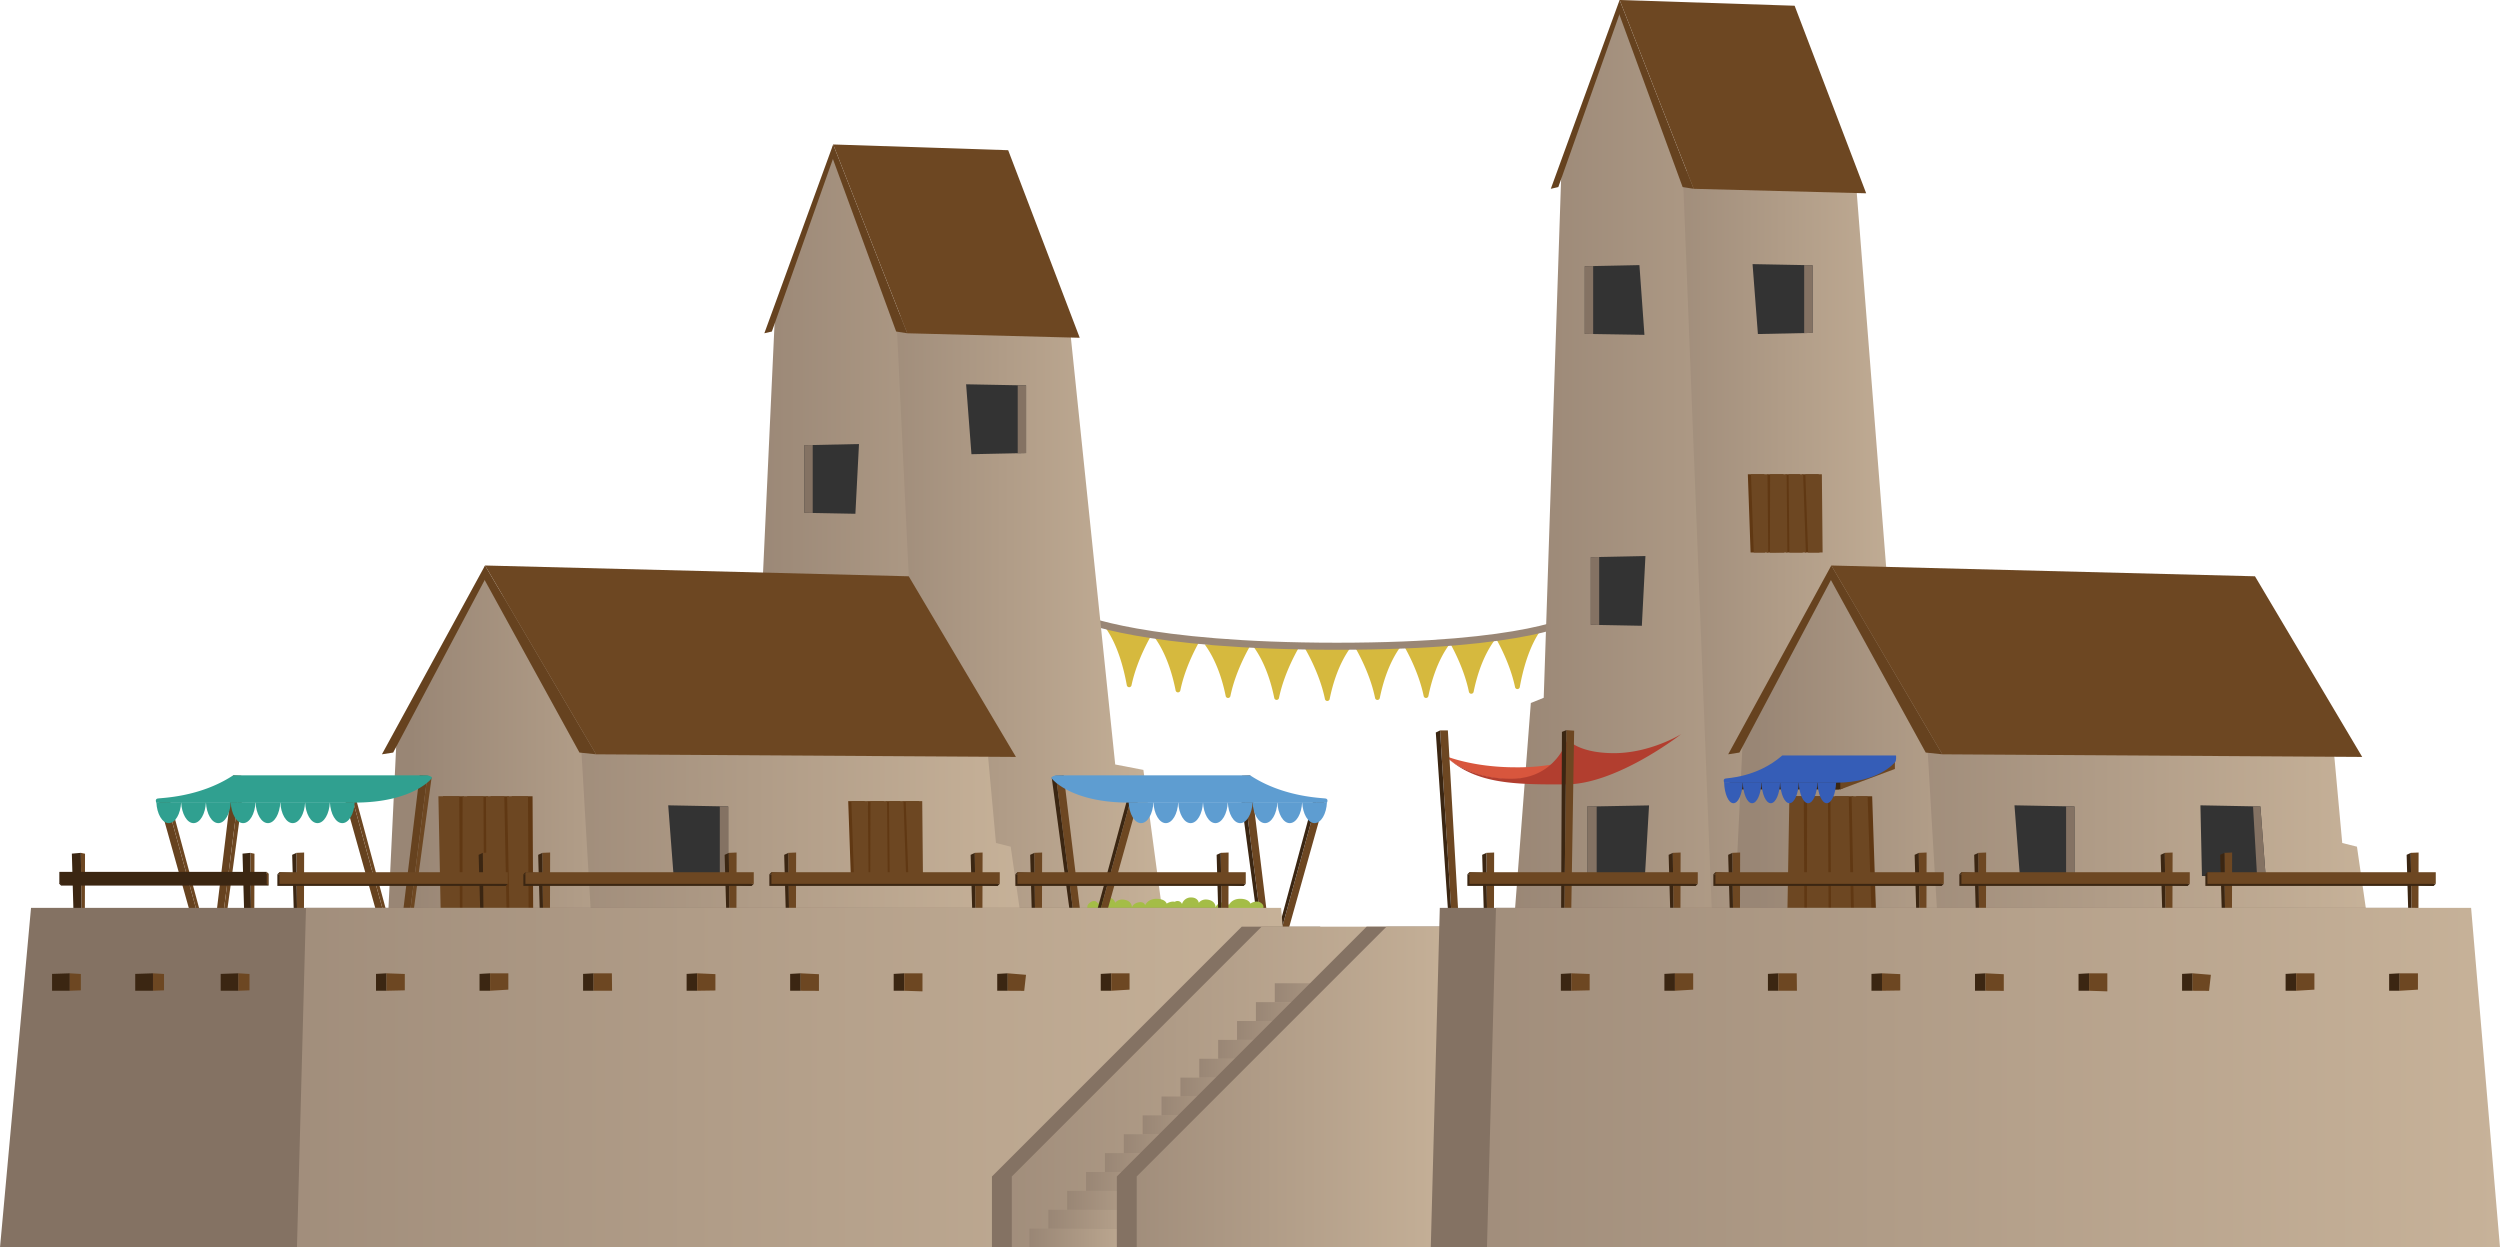 <svg xmlns="http://www.w3.org/2000/svg" xmlns:xlink="http://www.w3.org/1999/xlink" width="2076.57" height="1036.2" viewBox="0 0 2076.57 1036.2">
  <defs>
    <style>
      .cls-1 {
        fill: #d6b93e;
      }

      .cls-2 {
        fill: url(#linear-gradient);
      }

      .cls-3 {
        fill: url(#linear-gradient-2);
      }

      .cls-4 {
        fill: url(#linear-gradient-3);
      }

      .cls-5 {
        fill: #66421f;
      }

      .cls-6 {
        fill: #6d4722;
      }

      .cls-7 {
        fill: #333;
      }

      .cls-8 {
        fill: #847263;
      }

      .cls-9 {
        fill: #603813;
      }

      .cls-10 {
        fill: url(#linear-gradient-4);
      }

      .cls-11 {
        fill: url(#linear-gradient-5);
      }

      .cls-12 {
        fill: #3b2612;
      }

      .cls-13 {
        fill: #355db7;
      }

      .cls-14 {
        fill: #d8563d;
      }

      .cls-15 {
        fill: #b23e2f;
      }

      .cls-16 {
        fill: url(#linear-gradient-6);
      }

      .cls-17 {
        fill: url(#linear-gradient-7);
      }

      .cls-18 {
        fill: url(#linear-gradient-8);
      }

      .cls-19 {
        fill: url(#linear-gradient-9);
      }

      .cls-20 {
        fill: #a4bd47;
      }

      .cls-21 {
        fill: #5e9dd1;
      }

      .cls-22 {
        fill: #30a090;
      }

      .cls-23 {
        fill: url(#linear-gradient-10);
      }

      .cls-24 {
        fill: url(#linear-gradient-11);
      }

      .cls-25 {
        fill: url(#linear-gradient-12);
      }

      .cls-26 {
        fill: url(#linear-gradient-13);
      }

      .cls-27 {
        fill: url(#linear-gradient-14);
      }

      .cls-28 {
        fill: url(#linear-gradient-15);
      }

      .cls-29 {
        fill: url(#linear-gradient-16);
      }

      .cls-30 {
        fill: url(#linear-gradient-17);
      }

      .cls-31 {
        fill: url(#linear-gradient-18);
      }

      .cls-32 {
        fill: url(#linear-gradient-19);
      }

      .cls-33 {
        fill: url(#linear-gradient-20);
      }

      .cls-34 {
        fill: url(#linear-gradient-21);
      }

      .cls-35 {
        fill: url(#linear-gradient-22);
      }

      .cls-36 {
        fill: url(#linear-gradient-23);
      }

      .cls-37 {
        fill: url(#linear-gradient-24);
      }

      .cls-38 {
        fill: url(#linear-gradient-25);
      }

      .cls-39 {
        fill: url(#linear-gradient-26);
      }

      .cls-40 {
        fill: url(#linear-gradient-27);
      }
    </style>
    <linearGradient id="linear-gradient" x1="1102.86" y1="515.03" x2="1102.86" y2="448.03" gradientUnits="userSpaceOnUse">
      <stop offset="0" stop-color="#998675"/>
      <stop offset="1" stop-color="#c7b299"/>
    </linearGradient>
    <linearGradient id="linear-gradient-2" x1="1250.59" y1="406.65" x2="1622.7" y2="406.65" xlink:href="#linear-gradient"/>
    <linearGradient id="linear-gradient-3" x1="1350.61" y1="474.84" x2="1609.2" y2="474.84" xlink:href="#linear-gradient"/>
    <linearGradient id="linear-gradient-4" x1="1458.71" y1="641.44" x2="1738.03" y2="641.44" xlink:href="#linear-gradient"/>
    <linearGradient id="linear-gradient-5" x1="1517.27" y1="708.24" x2="1972.77" y2="708.24" xlink:href="#linear-gradient"/>
    <linearGradient id="linear-gradient-6" x1="614.86" y1="466.65" x2="965.05" y2="466.65" xlink:href="#linear-gradient"/>
    <linearGradient id="linear-gradient-7" x1="693.72" y1="534.84" x2="972.24" y2="534.84" xlink:href="#linear-gradient"/>
    <linearGradient id="linear-gradient-8" x1="340.46" y1="641.44" x2="619.78" y2="641.44" xlink:href="#linear-gradient"/>
    <linearGradient id="linear-gradient-9" x1="399.02" y1="708.24" x2="854.52" y2="708.24" xlink:href="#linear-gradient"/>
    <linearGradient id="linear-gradient-10" x1="59.09" y1="895.16" x2="1088.12" y2="895.16" xlink:href="#linear-gradient"/>
    <linearGradient id="linear-gradient-11" x1="759.42" y1="902.95" x2="1203.88" y2="902.95" xlink:href="#linear-gradient"/>
    <linearGradient id="linear-gradient-12" x1="855.08" y1="1028.36" x2="956.56" y2="1028.36" xlink:href="#linear-gradient"/>
    <linearGradient id="linear-gradient-13" x1="870.75" y1="1012.68" x2="972.24" y2="1012.68" xlink:href="#linear-gradient"/>
    <linearGradient id="linear-gradient-14" x1="886.43" y1="997.01" x2="987.91" y2="997.01" xlink:href="#linear-gradient"/>
    <linearGradient id="linear-gradient-15" x1="902.11" y1="981.33" x2="1003.59" y2="981.33" xlink:href="#linear-gradient"/>
    <linearGradient id="linear-gradient-16" x1="917.78" y1="965.66" x2="1019.27" y2="965.66" xlink:href="#linear-gradient"/>
    <linearGradient id="linear-gradient-17" x1="933.46" y1="949.98" x2="1034.94" y2="949.98" xlink:href="#linear-gradient"/>
    <linearGradient id="linear-gradient-18" x1="949.13" y1="934.3" x2="1050.62" y2="934.3" xlink:href="#linear-gradient"/>
    <linearGradient id="linear-gradient-19" x1="964.81" y1="918.63" x2="1066.3" y2="918.63" xlink:href="#linear-gradient"/>
    <linearGradient id="linear-gradient-20" x1="980.49" y1="902.95" x2="1081.97" y2="902.95" xlink:href="#linear-gradient"/>
    <linearGradient id="linear-gradient-21" x1="996.16" y1="887.27" x2="1097.65" y2="887.27" xlink:href="#linear-gradient"/>
    <linearGradient id="linear-gradient-22" x1="1011.84" y1="871.6" x2="1113.33" y2="871.6" xlink:href="#linear-gradient"/>
    <linearGradient id="linear-gradient-23" x1="1027.52" y1="855.92" x2="1129" y2="855.92" xlink:href="#linear-gradient"/>
    <linearGradient id="linear-gradient-24" x1="1043.19" y1="840.24" x2="1144.68" y2="840.24" xlink:href="#linear-gradient"/>
    <linearGradient id="linear-gradient-25" x1="1058.87" y1="824.57" x2="1160.35" y2="824.57" xlink:href="#linear-gradient"/>
    <linearGradient id="linear-gradient-26" x1="883.4" y1="902.95" x2="1216.87" y2="902.95" xlink:href="#linear-gradient"/>
    <linearGradient id="linear-gradient-27" x1="1047.54" y1="895.16" x2="2076.57" y2="895.16" xlink:href="#linear-gradient"/>
  </defs>
  <title>City</title>
  <g id="Layer_2" data-name="Layer 2">
    <g id="_0" data-name="0">
      <g>
        <path class="cls-1" d="M1083.36,537.67s12.57,20.39,17.18,43a2,2,0,0,0,3.91,0c2.47-12.21,7.5-29.44,17.53-43Z"/>
        <path class="cls-1" d="M1125,536.79s12.58,20.4,17.18,43a2,2,0,0,0,3.92,0c2.46-12.21,7.49-29.44,17.52-43Z"/>
        <path class="cls-1" d="M1165.37,535.18s12.57,20.4,17.18,43a2,2,0,0,0,3.91,0c2.47-12.21,7.49-29.44,17.52-43Z"/>
        <path class="cls-1" d="M1202.94,531.67s12.57,20.4,17.18,43a2,2,0,0,0,3.91,0c2.46-12.21,7.49-29.43,17.52-43Z"/>
        <path class="cls-1" d="M1241.38,528.31s12.37,20.06,17.07,42.46a2,2,0,0,0,3.92,0c2.5-14,7.71-34.2,18.15-48.35Z"/>
        <path class="cls-1" d="M1079.54,536.79s-12.57,20.4-17.18,43a2,2,0,0,1-3.91,0c-2.47-12.21-7.5-29.44-17.52-43Z"/>
        <path class="cls-1" d="M1039.2,535.18s-12.58,20.4-17.19,43a2,2,0,0,1-3.91,0c-2.46-12.21-7.49-29.44-17.52-43Z"/>
        <path class="cls-1" d="M997.58,530.6S985,550.94,980.42,573.53a2,2,0,0,1-3.91,0c-2.49-12.66-7.58-30.65-17.73-44.41Z"/>
        <path class="cls-1" d="M956.94,526.75s-12.36,20.06-17.06,42.46a2,2,0,0,1-3.92,0c-2.5-14-7.71-34.2-18.16-48.35Z"/>
        <path class="cls-2" d="M1110.46,539.71c-161.73,0-213.51-23.44-215.64-24.44l2.48-5.3h0c.74.34,53.49,23.89,213.15,23.89,159.27,0,196.83-23.44,197.19-23.68l3.25,4.86C1309.41,516.05,1272.44,539.71,1110.46,539.71Z"/>
      </g>
      <g>
        <polygon class="cls-3" points="1397.74 142.33 1344.63 5.95 1296.92 142.33 1282.25 579.59 1271.55 583.93 1254.41 807.35 1548.07 807.35 1397.74 142.33"/>
        <polygon class="cls-4" points="1423.85 807.35 1397.74 142.33 1540.87 142.33 1579.58 635 1586.69 639.5 1609.2 807.35 1423.85 807.35"/>
        <g>
          <polygon class="cls-5" points="1397.64 155.38 1406.84 156.83 1345.31 0 1343.86 8.71 1397.64 155.38"/>
          <polygon class="cls-5" points="1294.38 155.38 1288.14 156.83 1345.3 0 1346.28 8.71 1294.38 155.38"/>
          <polygon class="cls-6" points="1345.3 0 1490.67 4.76 1550.1 160.56 1406.84 156.83 1345.3 0"/>
        </g>
        <g>
          <polygon class="cls-7" points="1460.4 397.47 1460.16 455.46 1505.55 454.51 1505.55 398.33 1460.4 397.47"/>
          <polygon class="cls-8" points="1498.59 398.2 1498.59 454.65 1505.55 454.51 1505.55 398.33 1498.59 398.2"/>
        </g>
        <g>
          <polygon class="cls-7" points="1482.73 669.73 1487.17 727.8 1532.55 726.85 1532.55 670.68 1482.73 669.73"/>
          <polygon class="cls-8" points="1525.6 670.55 1525.6 727 1532.55 726.85 1532.55 670.68 1525.6 670.55"/>
        </g>
        <g>
          <polygon class="cls-7" points="1363.76 519.79 1366.75 461.86 1321.37 462.81 1321.37 518.98 1363.76 519.79"/>
          <polygon class="cls-8" points="1328.32 519.11 1328.32 462.66 1321.37 462.81 1321.37 518.98 1328.32 519.11"/>
        </g>
        <g>
          <polygon class="cls-7" points="1455.72 219.38 1460.16 277.46 1505.55 276.51 1505.55 220.33 1455.72 219.38"/>
          <polygon class="cls-8" points="1498.59 220.2 1498.59 276.65 1505.55 276.51 1505.55 220.33 1498.59 220.2"/>
        </g>
        <g>
          <polygon class="cls-7" points="1365.91 278.14 1361.75 220.2 1316.37 221.15 1316.37 277.33 1365.91 278.14"/>
          <polygon class="cls-8" points="1323.32 277.46 1323.32 221.01 1316.37 221.15 1316.37 277.33 1323.32 277.46"/>
        </g>
        <g>
          <polygon class="cls-7" points="1366.36 726.93 1369.75 668.99 1318.37 669.95 1318.37 726.12 1366.36 726.93"/>
          <polygon class="cls-8" points="1326.24 726.25 1326.24 669.8 1318.37 669.95 1318.37 726.12 1326.24 726.25"/>
        </g>
        <g>
          <g>
            <polygon class="cls-9" points="1451.8 393.95 1454.08 458.87 1466.13 458.87 1465.51 393.95 1451.8 393.95"/>
            <polygon class="cls-9" points="1496.96 393.95 1499.25 458.87 1511.3 458.87 1510.67 393.95 1496.96 393.95"/>
            <polygon class="cls-9" points="1497.39 458.87 1495.1 393.95 1483.05 393.95 1483.68 458.87 1497.39 458.87"/>
            <polygon class="cls-9" points="1467.7 393.95 1467.53 458.98 1482.04 458.87 1481.41 393.95 1467.7 393.95"/>
          </g>
          <g>
            <polygon class="cls-6" points="1454.41 393.95 1456.7 458.87 1468.75 458.87 1468.12 393.95 1454.41 393.95"/>
            <polygon class="cls-6" points="1499.58 393.95 1501.86 458.87 1513.91 458.87 1513.29 393.95 1499.58 393.95"/>
            <polygon class="cls-6" points="1500 458.87 1497.72 393.95 1485.67 393.95 1486.3 458.87 1500 458.87"/>
            <polygon class="cls-6" points="1470.32 393.95 1470.14 458.98 1484.65 458.87 1484.03 393.95 1470.32 393.95"/>
          </g>
        </g>
      </g>
      <g>
        <g>
          <g>
            <polygon class="cls-10" points="1617.47 807.35 1623.53 609.13 1521.13 475.53 1447.84 609.13 1438.38 807.35 1617.47 807.35"/>
            <polygon class="cls-11" points="1957.76 703.27 1945.53 700.22 1937.19 609.13 1600.29 609.13 1611.91 807.35 1927.75 807.35 1955.34 807.35 1972.77 807.35 1957.76 703.27"/>
            <g>
              <polygon class="cls-5" points="1599.57 625.1 1613.36 626.55 1521.15 469.72 1518.97 478.44 1599.57 625.1"/>
              <polygon class="cls-5" points="1444.83 625.1 1435.47 626.55 1521.13 469.72 1522.6 478.44 1444.83 625.1"/>
              <polygon class="cls-6" points="1521.13 469.72 1873.05 478.68 1962.12 628.73 1613.36 626.55 1521.13 469.72"/>
            </g>
            <polygon class="cls-7" points="1673.28 668.92 1677.72 727 1723.1 726.05 1723.1 669.88 1673.28 668.92"/>
            <polygon class="cls-7" points="1827.73 668.92 1829 727.64 1881.99 728.61 1877.56 669.88 1827.73 668.92"/>
            <polygon class="cls-8" points="1716.15 669.74 1716.15 726.19 1723.1 726.05 1723.1 669.88 1716.15 669.74"/>
            <polygon class="cls-8" points="1877.56 669.88 1881.99 728.61 1874.83 728.48 1871.42 669.74 1877.56 669.88"/>
            <polygon class="cls-8" points="1492.9 662.58 1487.4 807.35 1498.61 807.35 1502.79 662.58 1492.9 662.58"/>
            <polygon class="cls-7" points="1550.88 662.58 1502.79 662.58 1498.61 807.35 1558.49 807.35 1550.88 662.58"/>
          </g>
          <g>
            <g>
              <polygon class="cls-9" points="1488.78 661.4 1487.62 807.09 1502.85 807.09 1502.05 661.4 1488.78 661.4"/>
              <polygon class="cls-9" points="1541.81 661.4 1544.7 807.09 1559.93 807.09 1555.08 661.4 1541.81 661.4"/>
              <polygon class="cls-9" points="1542.35 807.09 1539.46 661.4 1524.23 661.4 1525.02 807.09 1542.35 807.09"/>
              <polygon class="cls-9" points="1504.83 661.4 1504.61 807.35 1522.95 807.09 1522.15 661.4 1504.83 661.4"/>
            </g>
            <g>
              <polygon class="cls-6" points="1486.32 661.4 1483.81 807.09 1499.04 807.09 1498.25 661.4 1486.32 661.4"/>
              <polygon class="cls-6" points="1538 661.4 1540.89 807.09 1556.12 807.09 1551.28 661.4 1538 661.4"/>
              <polygon class="cls-6" points="1538.54 807.09 1535.65 661.4 1520.42 661.4 1521.22 807.09 1538.54 807.09"/>
              <polygon class="cls-6" points="1501.03 661.4 1500.8 807.35 1519.14 807.09 1518.35 661.4 1501.03 661.4"/>
            </g>
          </g>
        </g>
        <g>
          <rect class="cls-12" x="1436.65" y="649.5" width="90.78" height="6.21"/>
          <g>
            <polygon class="cls-12" points="1528.63 655.71 1524.15 655.71 1524.39 648.96 1569.44 631.94 1573.95 631.94 1528.63 655.71"/>
            <polygon class="cls-6" points="1528.63 649.37 1528.63 655.71 1573.95 638.71 1573.95 631.87 1528.63 649.37"/>
          </g>
          <g>
            <path class="cls-13" d="M1574.19,632.92s-13.07,17.19-49.06,17.19l-93,.06s-1.09-2.73.68-3.4,26.33-.73,47.64-19.28h94.27c.51.29.2,4.52-.22,5Z"/>
            <g>
              <path class="cls-13" d="M1525.13,649.82c-.34,9.72-3.68,17.36-7.76,17.36s-7.42-7.64-7.75-17.36Z"/>
              <path class="cls-13" d="M1509.62,649.82c-.34,9.72-3.68,17.36-7.76,17.36s-7.41-7.64-7.75-17.36Z"/>
              <path class="cls-13" d="M1494.11,649.82c-.34,9.72-3.68,17.36-7.75,17.36s-7.42-7.64-7.76-17.36Z"/>
              <path class="cls-13" d="M1478.6,649.82c-.33,9.72-3.67,17.36-7.75,17.36s-7.42-7.64-7.76-17.36Z"/>
              <path class="cls-13" d="M1463.09,649.82c-.33,9.72-3.67,17.36-7.75,17.36s-7.42-7.64-7.75-17.36Z"/>
              <path class="cls-13" d="M1447.59,649.82c-.34,9.72-3.68,17.36-7.76,17.36s-7.42-7.64-7.75-17.36Z"/>
            </g>
          </g>
        </g>
      </g>
      <g>
        <g>
          <path class="cls-14" d="M1255.69,647.34c15.59,0,26.29-5.67,33.48-12.29a174.28,174.28,0,0,1-30.32,2.29c-36.16,0-58.41-9.5-58.41-9.5,1,1,2.11,2,3.18,2.9C1210.25,636.18,1227.31,647.34,1255.69,647.34Z"/>
          <path class="cls-15" d="M1340.69,625.59c-30.25,0-38.75-11.5-38.75-11.5a49.19,49.19,0,0,1-13.27,20.46c-7.19,6.62-17.89,12.29-33.48,12.29-28.38,0-45.46-11.08-52.08-16.51,21.84,18.93,49.62,21,84.06,21.22,4.36,0,8.82,0,13.4,0,42.5,0,95.87-41.75,95.87-41.75S1370.94,625.59,1340.69,625.59Z"/>
        </g>
        <g>
          <polygon class="cls-6" points="1301.07 606.46 1307.53 606.93 1304.49 796.33 1298.97 795.66 1301.07 606.46"/>
          <polygon class="cls-12" points="1301.07 606.46 1297.4 607.92 1296.52 795.36 1298.97 795.66 1301.07 606.46"/>
        </g>
        <g>
          <polygon class="cls-6" points="1196.16 606.72 1202.64 606.71 1213.44 795.82 1207.88 795.56 1196.16 606.72"/>
          <polygon class="cls-12" points="1196.16 606.72 1192.61 608.44 1205.43 795.44 1207.88 795.56 1196.16 606.72"/>
        </g>
      </g>
      <g>
        <g>
          <polygon class="cls-16" points="744.49 262.33 691.38 125.95 643.67 262.33 618.46 807.35 894.82 807.35 744.49 262.33"/>
          <polygon class="cls-17" points="770.6 807.35 744.49 262.33 887.62 262.33 926.33 635 949.73 639.5 972.24 807.35 770.6 807.35"/>
          <g>
            <polygon class="cls-18" points="499.22 807.35 505.28 609.13 402.88 475.53 329.6 609.13 320.13 807.35 499.22 807.35"/>
            <polygon class="cls-19" points="839.51 703.27 827.28 700.22 818.94 609.13 482.05 609.13 493.66 807.35 809.5 807.35 837.09 807.35 854.52 807.35 839.51 703.27"/>
            <g>
              <polygon class="cls-5" points="481.32 625.1 495.11 626.55 402.9 469.72 400.73 478.44 481.32 625.1"/>
              <polygon class="cls-5" points="326.58 625.1 317.23 626.55 402.88 469.72 404.36 478.44 326.58 625.1"/>
              <polygon class="cls-6" points="402.88 469.72 754.81 478.68 843.87 628.73 495.11 626.55 402.88 469.72"/>
            </g>
            <polygon class="cls-7" points="555.03 668.92 559.47 727 604.86 726.05 604.86 669.88 555.03 668.92"/>
            <polygon class="cls-7" points="709.48 668.92 710.75 727.64 763.74 728.61 759.31 669.88 709.48 668.92"/>
            <polygon class="cls-8" points="597.9 669.74 597.9 726.19 604.86 726.05 604.86 669.88 597.9 669.74"/>
            <polygon class="cls-8" points="759.31 669.88 763.74 728.61 756.58 728.48 753.17 669.74 759.31 669.88"/>
            <polygon class="cls-8" points="374.66 662.58 369.16 807.35 380.36 807.35 384.54 662.58 374.66 662.58"/>
            <polygon class="cls-7" points="432.63 662.58 384.54 662.58 380.36 807.35 440.25 807.35 432.63 662.58"/>
          </g>
          <g>
            <polygon class="cls-5" points="744.38 275.38 753.59 276.83 692.06 120 690.61 128.71 744.38 275.38"/>
            <polygon class="cls-5" points="641.13 275.38 634.89 276.83 692.04 120 693.03 128.71 641.13 275.38"/>
            <polygon class="cls-6" points="692.04 120 837.42 124.76 896.85 280.56 753.59 276.83 692.04 120"/>
          </g>
          <g>
            <polygon class="cls-7" points="802.47 319.2 806.91 377.28 852.29 376.33 852.29 320.15 802.47 319.2"/>
            <polygon class="cls-8" points="845.34 320.02 845.34 376.47 852.29 376.33 852.29 320.15 845.34 320.02"/>
          </g>
          <g>
            <polygon class="cls-7" points="710.51 426.76 713.5 368.82 668.12 369.78 668.12 425.95 710.51 426.76"/>
            <polygon class="cls-8" points="675.07 426.08 675.07 369.63 668.12 369.78 668.12 425.95 675.07 426.08"/>
          </g>
        </g>
        <g>
          <g>
            <polygon class="cls-9" points="367.95 661.4 370.84 807.09 386.07 807.09 385.28 661.4 367.95 661.4"/>
            <polygon class="cls-9" points="425.04 661.4 427.92 807.09 443.15 807.09 442.36 661.4 425.04 661.4"/>
            <polygon class="cls-9" points="425.57 807.09 422.69 661.4 407.45 661.4 408.25 807.09 425.57 807.09"/>
            <polygon class="cls-9" points="388.06 661.4 387.83 807.35 406.17 807.09 405.38 661.4 388.06 661.4"/>
          </g>
          <g>
            <polygon class="cls-6" points="364.15 661.4 367.03 807.09 382.26 807.09 381.47 661.4 364.15 661.4"/>
            <polygon class="cls-6" points="421.23 661.4 424.12 807.09 439.35 807.09 438.55 661.4 421.23 661.4"/>
            <polygon class="cls-6" points="421.76 807.09 418.88 661.4 403.65 661.4 404.44 807.09 421.76 807.09"/>
            <polygon class="cls-6" points="384.25 661.4 384.03 807.35 402.37 807.09 401.57 661.4 384.25 661.4"/>
          </g>
        </g>
        <g>
          <g>
            <polygon class="cls-9" points="704.54 665.45 706.82 730.37 718.87 730.37 718.24 665.45 704.54 665.45"/>
            <polygon class="cls-9" points="749.7 665.45 751.99 730.37 764.04 730.37 763.41 665.45 749.7 665.45"/>
            <polygon class="cls-9" points="750.13 730.37 747.84 665.45 735.79 665.45 736.42 730.37 750.13 730.37"/>
            <polygon class="cls-9" points="720.44 665.45 720.27 730.48 734.78 730.37 734.15 665.45 720.44 665.45"/>
          </g>
          <g>
            <polygon class="cls-6" points="707.15 665.45 709.44 730.37 721.49 730.37 720.86 665.45 707.15 665.45"/>
            <polygon class="cls-6" points="752.32 665.45 754.6 730.37 766.65 730.37 766.03 665.45 752.32 665.45"/>
            <polygon class="cls-6" points="752.74 730.37 750.46 665.45 738.41 665.45 739.03 730.37 752.74 730.37"/>
            <polygon class="cls-6" points="723.06 665.45 722.88 730.48 737.39 730.37 736.77 665.45 723.06 665.45"/>
          </g>
        </g>
      </g>
      <g>
        <g>
          <g>
            <polygon class="cls-6" points="1031.94 644.31 1038.42 644.03 1058.24 807.31 1052.67 807.31 1031.94 644.31"/>
            <polygon class="cls-12" points="1031.94 644.31 1028.48 645.95 1050.21 807.31 1052.67 807.31 1031.94 644.31"/>
          </g>
          <g>
            <polygon class="cls-6" points="1094.08 664.31 1100.56 664.03 1060.38 807.31 1054.81 807.31 1094.08 664.31"/>
            <polygon class="cls-12" points="1094.08 664.31 1090.62 665.95 1052.35 807.31 1054.81 807.31 1094.08 664.31"/>
          </g>
        </g>
        <path class="cls-20" d="M1048.06,756.56s3.5-3.47-.48-6.47-9,.47-9,.47-1-4-8.45-4-9.48,5.45-9.48,5.45-.49-3.48-5.47-2.5-5.5,4.46-5.5,4.46.52-5-5.46-6.49-8.47,2.46-8.47,2.46-.48-4.48-6.46-4.5a7.73,7.73,0,0,0-7.49,5.45,4,4,0,0,0-5.94-1.82c-3.41-.83-6.78,1.51-6.78,1.51s-1-4-8.45-4-9.48,5.45-9.48,5.45-.49-3.48-5.47-2.5-5.5,4.46-5.5,4.46.52-5-5.46-6.49-8.47,2.46-8.47,2.46-.48-4.48-6.46-4.5a7.73,7.73,0,0,0-7.49,5.45s-2-4.48-6.47-1.51-2,6-2,6a5.53,5.53,0,0,0-5.5,6c0,6,6,6.49,6,6.49l77.2.25c.14-.07.26-.15.38-.22L1051,768a2.48,2.48,0,0,0,1-4C1055.53,757.58,1048.06,756.56,1048.06,756.56Z"/>
        <g>
          <polygon class="cls-5" points="919.96 764.9 889.3 764.9 886.96 807.31 925.3 807.31 919.96 764.9"/>
          <polygon class="cls-6" points="1063.96 807.35 1059.3 764.9 919.96 764.9 920.63 807.35 1063.96 807.35"/>
        </g>
        <g>
          <g>
            <polygon class="cls-6" points="877.07 644.31 883.54 644.03 903.36 807.31 897.79 807.31 877.07 644.31"/>
            <polygon class="cls-12" points="877.07 644.31 873.6 645.95 895.33 807.31 897.79 807.31 877.07 644.31"/>
          </g>
          <g>
            <polygon class="cls-6" points="939.2 664.31 945.68 664.03 905.5 807.31 899.93 807.31 939.2 664.31"/>
            <polygon class="cls-12" points="939.2 664.31 935.74 665.95 897.47 807.31 899.93 807.31 939.2 664.31"/>
          </g>
        </g>
        <g>
          <path class="cls-21" d="M874.15,647.23s15.81,19.42,63.31,19.42l164.74.07s1.43-2.74-.9-3.4-34.76-.74-62.88-19.29H876.75a.89.89,0,0,0-.39.09l-2.37,1a1,1,0,0,0-.26,1.67Z"/>
          <g>
            <path class="cls-21" d="M937.47,666.37c.44,9.72,4.88,17.35,10.3,17.35s9.85-7.63,10.29-17.35Z"/>
            <path class="cls-21" d="M958.06,666.37c.45,9.72,4.88,17.35,10.3,17.35s9.85-7.63,10.3-17.35Z"/>
            <path class="cls-21" d="M978.66,666.37c.44,9.72,4.88,17.35,10.29,17.35s9.85-7.63,10.3-17.35Z"/>
            <path class="cls-21" d="M999.25,666.37c.45,9.72,4.88,17.35,10.3,17.35s9.85-7.63,10.29-17.35Z"/>
            <path class="cls-21" d="M1019.84,666.37c.45,9.72,4.88,17.35,10.3,17.35s9.85-7.63,10.3-17.35Z"/>
            <path class="cls-21" d="M1040.44,666.37c.44,9.72,4.88,17.35,10.29,17.35s9.85-7.63,10.3-17.35Z"/>
            <path class="cls-21" d="M1061,666.37c.45,9.72,4.88,17.35,10.3,17.35s9.85-7.63,10.29-17.35Z"/>
            <path class="cls-21" d="M1081.62,666.37c.45,9.72,4.89,17.35,10.3,17.35s9.85-7.63,10.3-17.35Z"/>
          </g>
        </g>
      </g>
      <g>
        <g>
          <g>
            <polygon class="cls-5" points="200.14 644.31 193.66 644.03 173.85 807.31 179.41 807.31 200.14 644.31"/>
            <polygon class="cls-6" points="200.14 644.31 203.6 645.95 181.87 807.31 179.41 807.31 200.14 644.31"/>
          </g>
          <g>
            <polygon class="cls-5" points="138 664.31 131.53 664.03 171.71 807.31 177.27 807.31 138 664.31"/>
            <polygon class="cls-6" points="138 664.31 141.47 665.95 179.73 807.31 177.27 807.31 138 664.31"/>
          </g>
        </g>
        <g>
          <polygon class="cls-6" points="312.12 764.9 342.79 764.9 345.12 807.31 306.79 807.31 312.12 764.9"/>
          <polygon class="cls-5" points="168.12 807.35 172.79 764.9 312.12 764.9 311.45 807.35 168.12 807.35"/>
        </g>
        <g>
          <g>
            <polygon class="cls-5" points="355.02 644.31 348.55 644.03 328.73 807.31 334.29 807.31 355.02 644.31"/>
            <polygon class="cls-6" points="355.02 644.31 358.48 645.95 336.75 807.31 334.29 807.31 355.02 644.31"/>
          </g>
          <g>
            <polygon class="cls-5" points="292.88 664.31 286.41 664.03 326.59 807.31 332.15 807.31 292.88 664.31"/>
            <polygon class="cls-6" points="292.88 664.31 296.35 665.95 334.61 807.31 332.15 807.31 292.88 664.31"/>
          </g>
        </g>
        <g>
          <path class="cls-22" d="M357.93,647.23s-15.81,19.42-63.31,19.42l-164.74.07s-1.43-2.74.91-3.4,34.75-.74,62.88-19.29H355.33a.93.93,0,0,1,.4.09l2.37,1a1,1,0,0,1,.26,1.67Z"/>
          <g>
            <path class="cls-22" d="M294.62,666.37c-.45,9.72-4.89,17.35-10.3,17.35s-9.85-7.63-10.3-17.35Z"/>
            <path class="cls-22" d="M274,666.37c-.44,9.72-4.88,17.35-10.3,17.35s-9.85-7.63-10.29-17.35Z"/>
            <path class="cls-22" d="M253.43,666.37c-.45,9.72-4.88,17.35-10.3,17.35s-9.85-7.63-10.3-17.35Z"/>
            <path class="cls-22" d="M232.83,666.37c-.44,9.72-4.88,17.35-10.29,17.35s-9.85-7.63-10.3-17.35Z"/>
            <path class="cls-22" d="M212.24,666.37c-.45,9.72-4.88,17.35-10.3,17.35s-9.85-7.63-10.29-17.35Z"/>
            <path class="cls-22" d="M191.65,666.37c-.45,9.72-4.88,17.35-10.3,17.35s-9.85-7.63-10.3-17.35Z"/>
            <path class="cls-22" d="M171.05,666.37c-.44,9.72-4.88,17.35-10.29,17.35s-9.85-7.63-10.3-17.35Z"/>
            <path class="cls-22" d="M150.46,666.37c-.45,9.72-4.88,17.35-10.3,17.35s-9.85-7.63-10.29-17.35Z"/>
          </g>
        </g>
      </g>
      <g>
        <g>
          <polygon class="cls-6" points="207.91 708.4 211.38 709.13 211.2 771.41 208.64 771.41 207.91 708.4"/>
          <polygon class="cls-12" points="207.91 708.4 201.44 709.05 203.18 771.41 208.64 771.41 207.91 708.4"/>
        </g>
        <g>
          <polygon class="cls-6" points="67.16 708.4 70.63 709.13 70.45 771.41 67.88 771.41 67.16 708.4"/>
          <polygon class="cls-12" points="67.16 708.4 59.69 709.05 61.42 771.41 67.88 771.41 67.16 708.4"/>
        </g>
        <g>
          <g>
            <polygon class="cls-6" points="246.16 708.4 252.63 708.13 252.45 771.41 246.88 771.41 246.16 708.4"/>
            <polygon class="cls-12" points="246.16 708.4 242.69 710.05 244.42 771.41 246.88 771.41 246.16 708.4"/>
          </g>
          <g>
            <polygon class="cls-6" points="401.03 708.4 407.51 708.13 407.33 771.41 401.76 771.41 401.03 708.4"/>
            <polygon class="cls-12" points="401.03 708.4 397.57 710.05 399.3 771.41 401.76 771.41 401.03 708.4"/>
          </g>
          <g>
            <g>
              <rect class="cls-12" x="230.39" y="726.19" width="189.67" height="9.67"/>
              <polygon class="cls-12" points="230.39 726.19 232.1 724.49 421.76 734.15 420.05 735.86 230.39 726.19"/>
            </g>
            <rect class="cls-6" x="232.1" y="724.49" width="189.67" height="9.67"/>
          </g>
        </g>
        <g>
          <g>
            <polygon class="cls-6" points="450.49 708.4 456.96 708.13 456.78 771.41 451.22 771.41 450.49 708.4"/>
            <polygon class="cls-12" points="450.49 708.4 447.02 710.05 448.75 771.41 451.22 771.41 450.49 708.4"/>
          </g>
          <g>
            <polygon class="cls-6" points="605.37 708.4 611.84 708.13 611.66 771.41 606.1 771.41 605.37 708.4"/>
            <polygon class="cls-12" points="605.37 708.4 601.9 710.05 603.63 771.41 606.1 771.41 605.37 708.4"/>
          </g>
          <g>
            <g>
              <rect class="cls-12" x="434.72" y="726.19" width="189.67" height="9.67"/>
              <polygon class="cls-12" points="434.72 726.19 436.43 724.49 626.1 734.15 624.39 735.86 434.72 726.19"/>
            </g>
            <rect class="cls-6" x="436.43" y="724.49" width="189.67" height="9.67"/>
          </g>
        </g>
        <g>
          <g>
            <polygon class="cls-6" points="654.82 708.4 661.29 708.13 661.11 771.41 655.55 771.41 654.82 708.4"/>
            <polygon class="cls-12" points="654.82 708.4 651.36 710.05 653.09 771.41 655.55 771.41 654.82 708.4"/>
          </g>
          <g>
            <polygon class="cls-6" points="809.7 708.4 816.17 708.13 815.99 771.41 810.43 771.41 809.7 708.4"/>
            <polygon class="cls-12" points="809.7 708.4 806.24 710.05 807.97 771.41 810.43 771.41 809.7 708.4"/>
          </g>
          <g>
            <g>
              <rect class="cls-12" x="639.05" y="726.19" width="189.67" height="9.67"/>
              <polygon class="cls-12" points="639.05 726.19 640.76 724.49 830.43 734.15 828.72 735.86 639.05 726.19"/>
            </g>
            <rect class="cls-6" x="640.76" y="724.49" width="189.67" height="9.67"/>
          </g>
        </g>
        <g>
          <g>
            <polygon class="cls-6" points="859.15 708.4 865.63 708.13 865.45 771.41 859.88 771.41 859.15 708.4"/>
            <polygon class="cls-12" points="859.15 708.4 855.69 710.05 857.42 771.41 859.88 771.41 859.15 708.4"/>
          </g>
          <g>
            <polygon class="cls-6" points="1014.03 708.4 1020.51 708.13 1020.33 771.41 1014.76 771.41 1014.03 708.4"/>
            <polygon class="cls-12" points="1014.03 708.4 1010.57 710.05 1012.3 771.41 1014.76 771.41 1014.03 708.4"/>
          </g>
          <g>
            <g>
              <rect class="cls-12" x="843.39" y="726.19" width="189.67" height="9.67"/>
              <polygon class="cls-12" points="843.39 726.19 845.1 724.49 1034.76 734.15 1033.05 735.86 843.39 726.19"/>
            </g>
            <rect class="cls-6" x="845.1" y="724.49" width="189.67" height="9.67"/>
          </g>
        </g>
        <g>
          <polygon class="cls-8" points="0 1036.2 25.77 754.12 1018.96 754.12 1041.45 1036.2 0 1036.2"/>
          <polygon class="cls-23" points="246.66 1036.2 254.16 754.12 1064.12 754.12 1088.12 1036.2 246.66 1036.2"/>
        </g>
        <g>
          <g>
            <polygon class="cls-12" points="312.32 808.95 312.32 822.95 321.07 822.95 321.07 808.45 312.32 808.95"/>
            <polygon class="cls-6" points="321.07 808.45 336.24 809.01 336.24 822.6 321.07 822.95 321.07 808.45"/>
          </g>
          <g>
            <polygon class="cls-12" points="398.32 808.95 398.32 822.95 407.07 822.95 407.07 808.45 398.32 808.95"/>
            <polygon class="cls-6" points="407.07 808.45 422.24 808.45 422.24 822.03 407.07 822.95 407.07 808.45"/>
          </g>
          <g>
            <polygon class="cls-12" points="484.32 808.95 484.32 822.95 493.07 822.95 493.07 808.45 484.32 808.95"/>
            <polygon class="cls-6" points="493.07 808.45 508.24 808.45 508.41 822.95 493.07 822.95 493.07 808.45"/>
          </g>
          <g>
            <polygon class="cls-12" points="570.32 808.95 570.32 822.95 579.07 822.95 579.07 808.45 570.32 808.95"/>
            <polygon class="cls-6" points="579.07 808.45 594.24 809.14 594.24 822.72 579.07 822.95 579.07 808.45"/>
          </g>
          <g>
            <polygon class="cls-12" points="656.32 808.95 656.32 822.95 665.07 822.95 665.07 808.45 656.32 808.95"/>
            <polygon class="cls-6" points="665.07 808.45 680.24 809.2 680.24 823.03 665.07 822.95 665.07 808.45"/>
          </g>
          <g>
            <polygon class="cls-12" points="742.32 808.95 742.32 822.95 751.07 822.95 751.07 808.45 742.32 808.95"/>
            <polygon class="cls-6" points="751.07 808.45 766.24 808.45 766.24 823.45 751.07 822.95 751.07 808.45"/>
          </g>
          <g>
            <polygon class="cls-12" points="828.32 808.95 828.32 822.95 837.07 822.95 837.07 808.45 828.32 808.95"/>
            <polygon class="cls-6" points="837.07 808.45 852.24 809.7 850.74 823.03 837.07 822.95 837.07 808.45"/>
          </g>
          <g>
            <polygon class="cls-12" points="914.32 808.95 914.32 822.95 923.07 822.95 923.07 808.45 914.32 808.95"/>
            <polygon class="cls-6" points="923.07 808.45 938.24 808.45 938.24 822.03 923.07 822.95 923.07 808.45"/>
          </g>
          <g>
            <polygon class="cls-12" points="1000.32 808.95 1000.32 822.95 1009.07 822.95 1009.07 808.45 1000.32 808.95"/>
            <polygon class="cls-6" points="1009.07 808.45 1024.24 808.45 1024.24 822.03 1009.07 822.95 1009.07 808.45"/>
          </g>
        </g>
        <g>
          <rect class="cls-12" x="49.29" y="724.2" width="172.25" height="9.95"/>
          <rect class="cls-12" x="50.72" y="725.64" width="172.25" height="9.95"/>
          <polygon class="cls-12" points="49.29 734.15 50.72 735.59 51.49 733.73 49.63 733.59 49.29 734.15"/>
          <polygon class="cls-6" points="221.54 724.2 222.97 725.64 222.97 735.59 221.54 734.15 221.54 724.2"/>
        </g>
        <g>
          <polygon class="cls-12" points="183.32 808.95 183.32 822.95 198.07 822.95 198.07 808.45 183.32 808.95"/>
          <polygon class="cls-6" points="198.07 808.45 207.24 809.01 207.24 822.6 198.07 822.95 198.07 808.45"/>
        </g>
        <g>
          <polygon class="cls-12" points="112.32 808.95 112.32 822.95 127.07 822.95 127.07 808.45 112.32 808.95"/>
          <polygon class="cls-6" points="127.07 808.45 136.24 809.01 136.24 822.6 127.07 822.95 127.07 808.45"/>
        </g>
        <g>
          <polygon class="cls-12" points="43.24 808.95 43.24 822.95 57.99 822.95 57.99 808.45 43.24 808.95"/>
          <polygon class="cls-6" points="57.99 808.45 67.16 809.01 67.16 822.6 57.99 822.95 57.99 808.45"/>
        </g>
      </g>
      <g>
        <polygon class="cls-8" points="1096.62 769.7 1031.44 769.7 823.93 977.21 823.93 1036.2 1096.62 1036.2 1096.62 769.7"/>
        <polygon class="cls-24" points="1203.88 769.7 1047.94 769.7 840.43 977.21 840.43 1036.2 1203.88 1036.2 1203.88 769.7"/>
        <g>
          <rect class="cls-25" x="855.08" y="1020.52" width="101.48" height="15.68"/>
          <rect class="cls-26" x="870.75" y="1004.85" width="101.48" height="15.68"/>
          <rect class="cls-27" x="886.43" y="989.17" width="101.48" height="15.68"/>
          <rect class="cls-28" x="902.11" y="973.49" width="101.48" height="15.68"/>
          <rect class="cls-29" x="917.78" y="957.82" width="101.48" height="15.68"/>
          <rect class="cls-30" x="933.46" y="942.14" width="101.48" height="15.68"/>
          <rect class="cls-31" x="949.13" y="926.46" width="101.48" height="15.68"/>
          <rect class="cls-32" x="964.81" y="910.79" width="101.48" height="15.68"/>
          <rect class="cls-33" x="980.49" y="895.11" width="101.48" height="15.68"/>
          <rect class="cls-34" x="996.16" y="879.43" width="101.48" height="15.68"/>
          <rect class="cls-35" x="1011.84" y="863.76" width="101.48" height="15.68"/>
          <rect class="cls-36" x="1027.52" y="848.08" width="101.48" height="15.68"/>
          <rect class="cls-37" x="1043.19" y="832.41" width="101.48" height="15.68"/>
          <rect class="cls-38" x="1058.87" y="816.73" width="101.48" height="15.68"/>
        </g>
        <polygon class="cls-8" points="1200.37 769.7 1135.19 769.7 927.68 977.21 927.68 1036.2 1200.37 1036.2 1200.37 769.7"/>
        <polygon class="cls-39" points="1216.87 769.7 1151.69 769.7 944.18 977.21 944.18 1036.2 1216.87 1036.2 1216.87 769.7"/>
      </g>
      <g>
        <g>
          <g>
            <polygon class="cls-6" points="1234.61 708.4 1241.08 708.13 1240.9 771.41 1235.34 771.41 1234.61 708.4"/>
            <polygon class="cls-12" points="1234.61 708.4 1231.14 710.05 1232.87 771.41 1235.34 771.41 1234.61 708.4"/>
          </g>
          <g>
            <polygon class="cls-6" points="1389.48 708.4 1395.96 708.13 1395.78 771.41 1390.21 771.41 1389.48 708.4"/>
            <polygon class="cls-12" points="1389.48 708.4 1386.02 710.05 1387.75 771.41 1390.21 771.41 1389.48 708.4"/>
          </g>
          <g>
            <g>
              <rect class="cls-12" x="1218.84" y="726.19" width="189.67" height="9.67"/>
              <polygon class="cls-12" points="1218.84 726.19 1220.55 724.49 1410.21 734.15 1408.51 735.86 1218.84 726.19"/>
            </g>
            <rect class="cls-6" x="1220.55" y="724.49" width="189.67" height="9.67"/>
          </g>
        </g>
        <g>
          <g>
            <polygon class="cls-6" points="1438.94 708.4 1445.41 708.13 1445.23 771.41 1439.67 771.41 1438.94 708.4"/>
            <polygon class="cls-12" points="1438.94 708.4 1435.47 710.05 1437.21 771.41 1439.67 771.41 1438.94 708.4"/>
          </g>
          <g>
            <polygon class="cls-6" points="1593.82 708.4 1600.29 708.13 1600.11 771.41 1594.55 771.41 1593.82 708.4"/>
            <polygon class="cls-12" points="1593.82 708.4 1590.35 710.05 1592.09 771.41 1594.55 771.41 1593.82 708.4"/>
          </g>
          <g>
            <g>
              <rect class="cls-12" x="1423.17" y="726.19" width="189.67" height="9.67"/>
              <polygon class="cls-12" points="1423.17 726.19 1424.88 724.49 1614.55 734.15 1612.84 735.86 1423.17 726.19"/>
            </g>
            <rect class="cls-6" x="1424.88" y="724.49" width="189.67" height="9.67"/>
          </g>
        </g>
        <g>
          <g>
            <polygon class="cls-6" points="1643.27 708.4 1649.75 708.13 1649.56 771.41 1644 771.41 1643.27 708.4"/>
            <polygon class="cls-12" points="1643.27 708.4 1639.81 710.05 1641.54 771.41 1644 771.41 1643.27 708.4"/>
          </g>
          <g>
            <polygon class="cls-6" points="1798.15 708.4 1804.63 708.13 1804.44 771.41 1798.88 771.41 1798.15 708.4"/>
            <polygon class="cls-12" points="1798.15 708.4 1794.69 710.05 1796.42 771.41 1798.88 771.41 1798.15 708.4"/>
          </g>
          <g>
            <g>
              <rect class="cls-12" x="1627.5" y="726.19" width="189.67" height="9.67"/>
              <polygon class="cls-12" points="1627.51 726.19 1629.21 724.49 1818.88 734.15 1817.17 735.86 1627.51 726.19"/>
            </g>
            <rect class="cls-6" x="1629.21" y="724.49" width="189.67" height="9.67"/>
          </g>
        </g>
        <g>
          <g>
            <polygon class="cls-6" points="1847.61 708.4 1854.08 708.13 1853.9 771.41 1848.34 771.41 1847.61 708.4"/>
            <polygon class="cls-12" points="1847.61 708.4 1844.14 710.05 1845.87 771.41 1848.34 771.41 1847.61 708.4"/>
          </g>
          <g>
            <polygon class="cls-6" points="2002.48 708.4 2008.96 708.13 2008.78 771.41 2003.21 771.41 2002.48 708.4"/>
            <polygon class="cls-12" points="2002.48 708.4 1999.02 710.05 2000.75 771.41 2003.21 771.41 2002.48 708.4"/>
          </g>
          <g>
            <g>
              <rect class="cls-12" x="1831.84" y="726.19" width="189.67" height="9.67"/>
              <polygon class="cls-12" points="1831.84 726.19 1833.55 724.49 2023.21 734.15 2021.51 735.86 1831.84 726.19"/>
            </g>
            <rect class="cls-6" x="1833.55" y="724.49" width="189.67" height="9.67"/>
          </g>
        </g>
        <g>
          <polygon class="cls-8" points="1188.44 1036.2 1195.94 754.12 2005.9 754.12 2029.9 1036.2 1188.44 1036.2"/>
          <polygon class="cls-40" points="1235.11 1036.2 1242.61 754.12 2052.57 754.12 2076.57 1036.2 1235.11 1036.2"/>
        </g>
        <g>
          <g>
            <polygon class="cls-12" points="1296.49 808.95 1296.49 822.95 1305.24 822.95 1305.24 808.45 1296.49 808.95"/>
            <polygon class="cls-6" points="1305.24 808.45 1320.41 809.01 1320.41 822.6 1305.24 822.95 1305.24 808.45"/>
          </g>
          <g>
            <polygon class="cls-12" points="1382.49 808.95 1382.49 822.95 1391.24 822.95 1391.24 808.45 1382.49 808.95"/>
            <polygon class="cls-6" points="1391.24 808.45 1406.41 808.45 1406.41 822.03 1391.24 822.95 1391.24 808.45"/>
          </g>
          <g>
            <polygon class="cls-12" points="1468.49 808.95 1468.49 822.95 1477.24 822.95 1477.24 808.45 1468.49 808.95"/>
            <polygon class="cls-6" points="1477.24 808.45 1492.41 808.45 1492.58 822.95 1477.24 822.95 1477.24 808.45"/>
          </g>
          <g>
            <polygon class="cls-12" points="1554.49 808.95 1554.49 822.95 1563.24 822.95 1563.24 808.45 1554.49 808.95"/>
            <polygon class="cls-6" points="1563.24 808.45 1578.41 809.14 1578.41 822.72 1563.24 822.95 1563.24 808.45"/>
          </g>
          <g>
            <polygon class="cls-12" points="1640.49 808.95 1640.49 822.95 1649.24 822.95 1649.24 808.45 1640.49 808.95"/>
            <polygon class="cls-6" points="1649.24 808.45 1664.41 809.2 1664.41 823.03 1649.24 822.95 1649.24 808.45"/>
          </g>
          <g>
            <polygon class="cls-12" points="1726.49 808.95 1726.49 822.95 1735.24 822.95 1735.24 808.45 1726.49 808.95"/>
            <polygon class="cls-6" points="1735.24 808.45 1750.41 808.45 1750.41 823.45 1735.24 822.95 1735.24 808.45"/>
          </g>
          <g>
            <polygon class="cls-12" points="1812.49 808.95 1812.49 822.95 1821.24 822.95 1821.24 808.45 1812.49 808.95"/>
            <polygon class="cls-6" points="1821.24 808.45 1836.41 809.7 1834.91 823.03 1821.24 822.95 1821.24 808.45"/>
          </g>
          <g>
            <polygon class="cls-12" points="1898.49 808.95 1898.49 822.95 1907.24 822.95 1907.24 808.45 1898.49 808.95"/>
            <polygon class="cls-6" points="1907.24 808.45 1922.41 808.45 1922.41 822.03 1907.24 822.95 1907.24 808.45"/>
          </g>
          <g>
            <polygon class="cls-12" points="1984.49 808.95 1984.49 822.95 1993.24 822.95 1993.24 808.45 1984.49 808.95"/>
            <polygon class="cls-6" points="1993.24 808.45 2008.41 808.45 2008.41 822.03 1993.24 822.95 1993.24 808.45"/>
          </g>
        </g>
      </g>
    </g>
  </g>
</svg>
